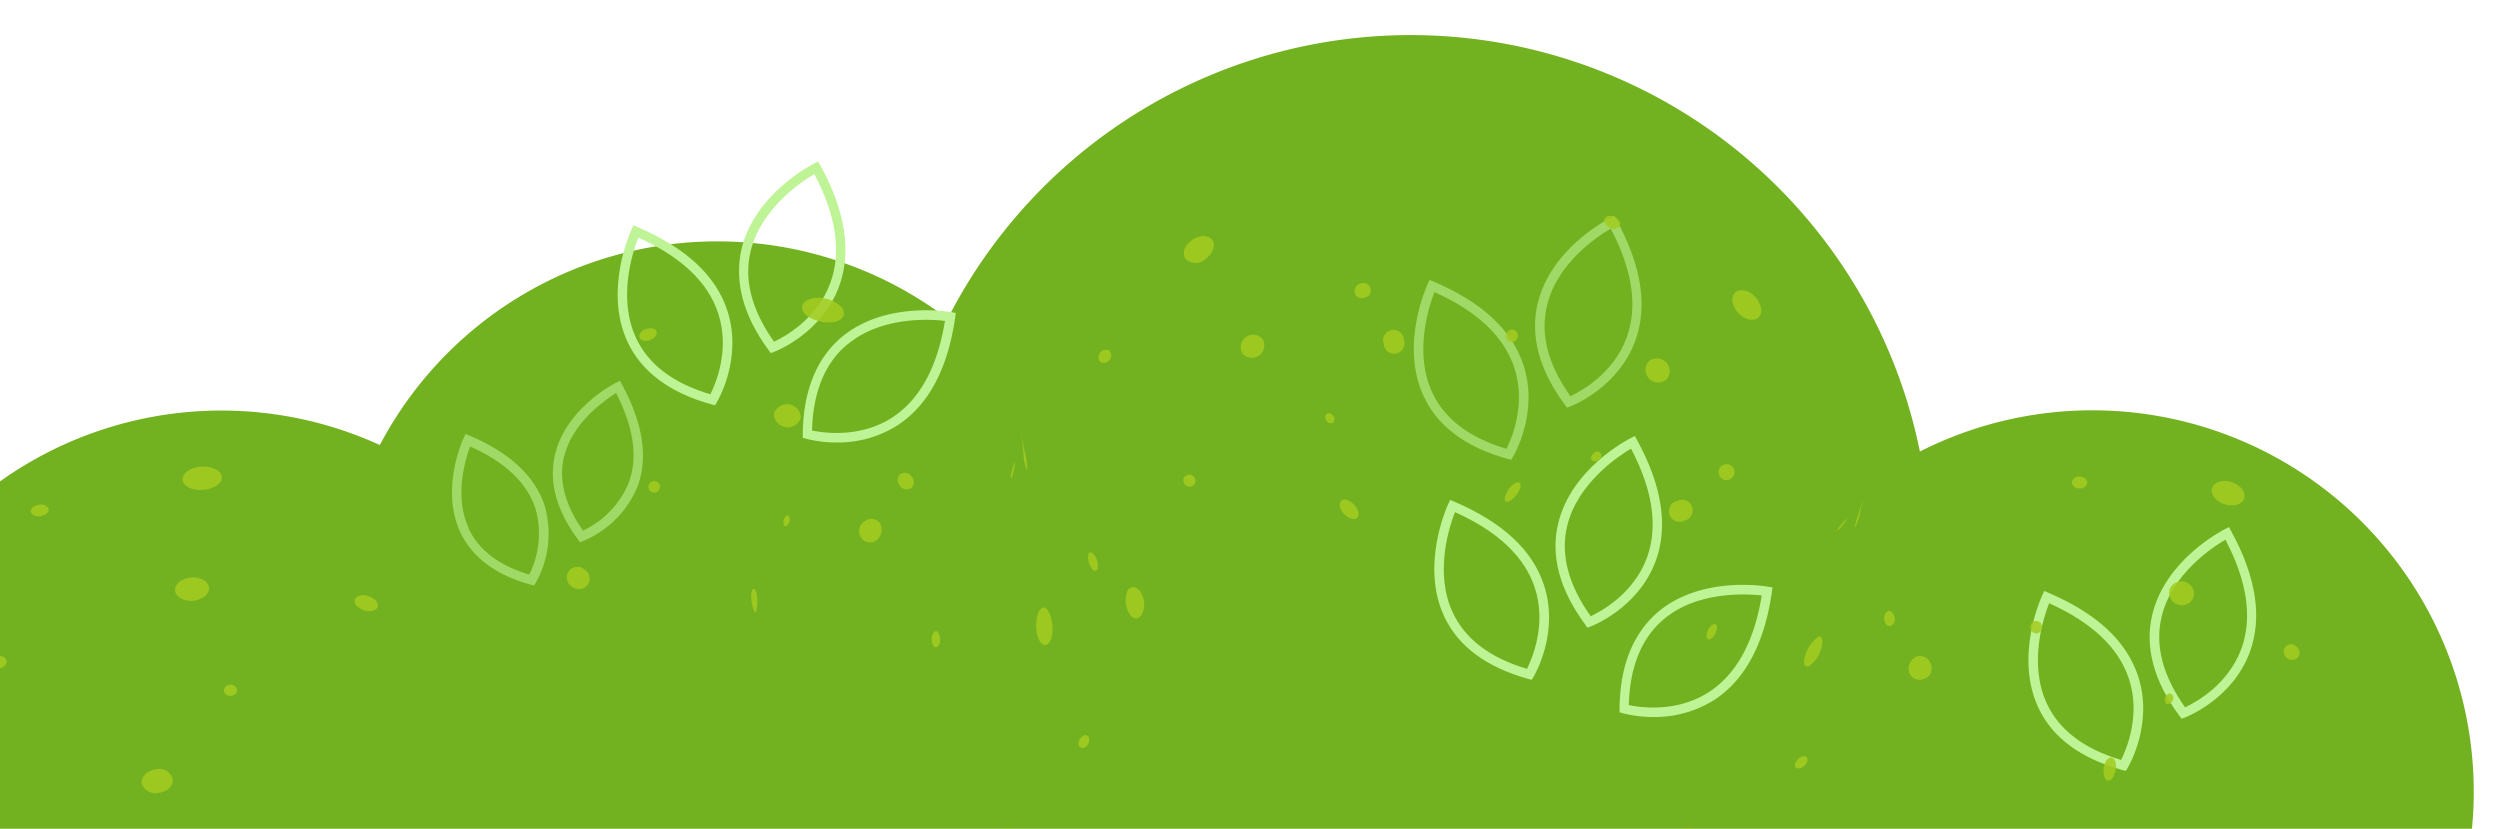<svg viewBox="0 0 362 120" xmlns="http://www.w3.org/2000/svg" xmlns:xlink="http://www.w3.org/1999/xlink"><clipPath id="a"><path d="m0 0h362v120h-362z"/></clipPath><g clip-path="url(#a)"><path d="m-1 70.44a55.21 55.21 0 0 1 56-6 55.23 55.23 0 0 1 82.22-18.28 75.24 75.24 0 0 1 140.78 19.22 55.23 55.23 0 0 1 79.9 55h-358.9z" fill="#72b220"/><g fill="#bef495"><path d="m307.29 111.49c-6.05-1.67-10.15-4.72-12.16-9.07-3.43-7.44.43-15.89.6-16.25l.28-.59.6.25c7 3 11.33 7 13 12.12 2.23 6.87-1.37 13-1.53 13.24l-.26.44zm-10.92-9.64c1.78 3.85 5.4 6.6 10.77 8.19.74-1.49 2.86-6.42 1.15-11.69-1.47-4.53-5.37-8.22-11.58-11-.8 2.03-3.01 8.73-.34 14.5z"/><path d="m315.59 103.66c-3.73-5-5.06-10-3.94-14.65 1.9-8 10.17-12.21 10.52-12.39l.58-.3.32.58c3.64 6.64 4.54 12.54 2.7 17.54-2.51 6.78-9.12 9.35-9.4 9.46l-.48.18zm-2.59-14.33c-1 4.13.17 8.53 3.4 13.09 1.51-.7 6.23-3.26 8.14-8.46 1.64-4.47.87-9.79-2.3-15.81-1.91 1.1-7.8 5-9.24 11.18z"/><g opacity=".6"><path d="m218.3 66.44c-6.06-1.67-10.15-4.72-12.16-9.08-3.44-7.43.43-15.88.59-16.24l.28-.59.6.25c7 3 11.33 7 13 12.12 2.22 6.87-1.38 13-1.53 13.24l-.27.44zm-10.93-9.64c1.78 3.85 5.4 6.6 10.77 8.19.75-1.49 2.87-6.42 1.15-11.69-1.47-4.53-5.37-8.22-11.58-11-.79 2.03-3.01 8.7-.34 14.5z"/><path d="m226.59 58.61c-3.73-5.06-5.05-10-3.94-14.65 1.9-8 10.17-12.22 10.52-12.39l.59-.3.31.58c3.64 6.64 4.55 12.54 2.7 17.54-2.5 6.78-9.11 9.35-9.39 9.46l-.49.18zm-2.59-14.33c-1 4.13.16 8.53 3.39 13.09 1.51-.7 6.23-3.26 8.14-8.46 1.65-4.47.87-9.79-2.29-15.81-1.91 1.1-7.8 4.99-9.24 11.18z"/></g><g opacity=".6"><path d="m76.83 84.65c-5.08-1.39-8.5-4-10.19-7.61-2.88-6.23.36-13.31.5-13.61l.27-.59.61.25c5.82 2.48 9.47 5.9 10.85 10.15a14.52 14.52 0 0 1 -1.28 11.11l-.27.44zm-9-8.17c1.46 3.15 4.42 5.41 8.8 6.72a13.22 13.22 0 0 0 .91-9.55c-1.21-3.71-4.39-6.75-9.47-9-.64 1.76-2.36 7.17-.2 11.83z"/><path d="m83.67 78.1c-3.12-4.24-4.23-8.37-3.3-12.29 1.6-6.68 8.52-10.23 8.81-10.38l.59-.3.31.58c3 5.55 3.8 10.49 2.25 14.69a14.49 14.49 0 0 1 -7.88 7.93l-.48.18zm-2-12c-.81 3.38.12 7 2.75 10.73a13.26 13.26 0 0 0 6.63-6.94c1.34-3.66.72-8-1.85-13-1.63 1.11-6.31 4.23-7.51 9.24z"/></g><path d="m221.26 98.3c-6-1.67-10.15-4.72-12.16-9.08-3.43-7.43.44-15.88.6-16.24l.28-.59.6.25c7 3 11.33 7 13 12.12 2.23 6.87-1.37 13-1.53 13.24l-.26.44zm-10.92-9.64c1.78 3.85 5.4 6.6 10.77 8.19.74-1.49 2.86-6.42 1.15-11.69-1.47-4.53-5.37-8.23-11.58-11-.8 2.03-3.01 8.73-.34 14.5z"/><path d="m229.56 90.47c-3.73-5.06-5.06-10-3.94-14.65 1.9-8 10.17-12.22 10.52-12.39l.58-.3.32.58c3.64 6.63 4.54 12.54 2.7 17.54-2.51 6.78-9.12 9.35-9.4 9.46l-.48.18zm-2.63-14.33c-1 4.13.16 8.53 3.4 13.09 1.51-.7 6.23-3.26 8.14-8.46 1.64-4.47.87-9.79-2.3-15.81-1.87 1.1-7.76 5.04-9.24 11.18z"/><path d="m235 103.28-.49-.14v-.52c.06-6.28 2-11 5.66-14.08 6.31-5.22 15.47-3.65 15.85-3.58l.65.11-.1.65c-1.08 7.49-3.9 12.76-8.38 15.65a16.13 16.13 0 0 1 -8.76 2.45 17.25 17.25 0 0 1 -4.43-.54zm6-13.69c-3.27 2.71-5 6.91-5.15 12.51 1.62.34 6.93 1.12 11.59-1.88 4-2.59 6.57-7.3 7.66-14-2.1-.22-9.2-.69-14.1 3.37z"/><path d="m103 58.55c-6-1.67-10.13-4.72-12.15-9.08-3.43-7.44.44-15.89.6-16.24l.28-.6.6.26c7 3 11.33 7 13 12.11 2.22 6.88-1.38 13-1.53 13.24l-.27.44zm-10.92-9.65c1.78 3.86 5.41 6.61 10.78 8.19.75-1.48 2.87-6.41 1.15-11.68-1.47-4.53-5.37-8.23-11.58-11-.8 2.02-3.02 8.71-.35 14.49z"/><path d="m111.31 50.72c-3.73-5.06-5-10-3.94-14.65 1.9-8 10.17-12.22 10.52-12.4l.59-.29.31.57c3.64 6.64 4.55 12.54 2.7 17.55-2.51 6.78-9.12 9.35-9.4 9.45l-.48.18zm-2.62-14.33c-1 4.12.16 8.53 3.39 13.09 1.51-.71 6.23-3.27 8.14-8.47 1.65-4.46.87-9.78-2.3-15.8-1.87 1.1-7.76 4.99-9.23 11.18z"/><path d="m116.73 63.53-.49-.15v-.51c.06-6.28 2-11 5.66-14.08 6.31-5.23 15.47-3.65 15.86-3.59l.64.12-.09.65c-1.08 7.49-3.91 12.75-8.39 15.64a16.06 16.06 0 0 1 -8.76 2.46 17.34 17.34 0 0 1 -4.43-.54zm6-13.69c-3.27 2.7-5 6.91-5.15 12.5 1.63.34 6.94 1.13 11.59-1.87 4-2.59 6.57-7.3 7.66-14-2.13-.27-9.18-.69-14.07 3.37z"/></g><g fill="#a2cc21" opacity=".86"><path d="m320.3 70.7c-.26.9.55 1.91 1.79 2.31s2.51.09 2.85-.78-.46-2-1.79-2.43-2.6 0-2.85.9z"/><path d="m314.12 85.49a1.83 1.83 0 0 0 3.5 1 1.82 1.82 0 0 0 -3.5-1z"/><path d="m313.52 101c-.14.41 0 .83.27.93s.65-.13.82-.53a.7.7 0 0 0 -.26-.95c-.35-.13-.68.12-.83.55z"/><path d="m300 69.86a1 1 0 0 0 1.12.86 1 1 0 0 0 1.12-.85c0-.47-.49-.86-1.12-.86a1 1 0 0 0 -1.12.85z"/><path d="m304.61 111.24c-.11.92.16 1.74.61 1.8s.93-.59 1.12-1.52-.06-1.75-.59-1.83-1.03.62-1.14 1.55z"/><path d="m276.42 97.29a1.61 1.61 0 0 0 2.23 1 1.87 1.87 0 0 0 .35-.16 1.12 1.12 0 0 0 .24-.19 1.54 1.54 0 0 0 .35-.51 1.81 1.81 0 0 0 0-1.28 1.63 1.63 0 0 0 -2.07-1.07 1.9 1.9 0 0 0 -1.1 2.21z"/><path d="m330.92 93.65a1.2 1.2 0 0 0 1.81 1.56 1.1 1.1 0 0 0 -.2-1.59 1.12 1.12 0 0 0 -1.61.03z"/><path d="m294 90.92a.89.89 0 0 0 .94.8.88.88 0 0 0 .74-1 .86.86 0 0 0 -.94-.8.87.87 0 0 0 -.74 1z"/><path d="m269.12 74.33c-.39 1.18-.61 2.1-.48 2a7.06 7.06 0 0 0 .69-2.14c.12-.51.23-1 .33-1.43l.15-.6c-.06.21-.13.41-.19.62z"/><path d="m261.46 94.74c-.45 1.21-.24 2 .46 1.72a4.32 4.32 0 0 0 1.81-2.62c.31-1.15.13-1.87-.43-1.64a5 5 0 0 0 -1.84 2.54z"/><path d="m259.94 110.6c-.12.47.18.76.68.65a1.53 1.53 0 0 0 1.09-1.08c.1-.48-.2-.78-.68-.65a1.66 1.66 0 0 0 -1.09 1.08z"/><path d="m266.7 75.87a3.3 3.3 0 0 0 -.71 1c0 .08.39-.28.79-.8a6 6 0 0 0 .7-1 4 4 0 0 0 -.78.8z"/><path d="m242.89 120.57a1.4 1.4 0 0 0 .11 1.43 3 3 0 0 0 1.47 1.24c1.35.56 2.72.19 3.1-.69s-.31-1.88-1.58-2.37a4.16 4.16 0 0 0 -1.85-.29 1.58 1.58 0 0 0 -1.25.68z"/><path d="m242.84 72.55a1.52 1.52 0 1 0 1 2.85 1.53 1.53 0 1 0 -1-2.85z"/><path d="m272.87 89.83c.09.6.52.94.95.78a1.09 1.09 0 0 0 .49-1.33c-.16-.57-.58-.93-.95-.79a1.23 1.23 0 0 0 -.49 1.34z"/><path d="m247.8 90.6a2 2 0 0 0 -.7 1.55c.05.49.43.58.83.2a2.24 2.24 0 0 0 .69-1.54c-.02-.48-.38-.57-.82-.21z"/><path d="m251.21 42.39c-.66.68-.39 2 .48 2.93s2.18 1.29 2.9.69.54-1.95-.41-3-2.32-1.28-2.97-.62z"/><path d="m238.68 52.38a1.85 1.85 0 0 0 2.6 2.6 1.84 1.84 0 0 0 -2.6-2.6z"/><path d="m230.71 65.68c-.32.3-.42.72-.21.94a.68.68 0 0 0 1-.06.61.61 0 1 0 -.75-.88z"/><path d="m232.33 31.69c-.19.43.15 1 .75 1.27a1.11 1.11 0 0 0 1.46-.25c.21-.43-.12-1-.74-1.3s-1.28-.15-1.47.28z"/><path d="m218.44 70.86c-.52.78-.69 1.55-.43 1.76s1-.21 1.56-.94.8-1.51.46-1.78-1.03.19-1.59.96z"/><path d="m200.37 49.81a1.5 1.5 0 1 0 2.92-.57 1.51 1.51 0 1 0 -2.92.57z"/><path d="m249.55 67.31a1.15 1.15 0 0 0 .92 2.11 1.15 1.15 0 0 0 -.92-2.11z"/><path d="m218.1 48.46a.84.84 0 1 0 1.62.46.85.85 0 1 0 -1.62-.46z"/><path d="m171.7 37.51a2.1 2.1 0 0 0 2.86 0c1-.74 1.52-1.93 1-2.72s-1.87-.83-3 0-1.43 1.98-.86 2.72z"/><path d="m179.93 51.23a1.81 1.81 0 0 0 2.87-2.18 1.81 1.81 0 0 0 -2.87 2.18z"/><path d="m192.07 60.9a.74.74 0 0 0 .93.34.72.72 0 0 0 .06-1 .71.71 0 0 0 -.93-.34.69.69 0 0 0 -.06 1z"/><path d="m159.33 52.4a1 1 0 0 0 1.31-.27 1 1 0 0 0 0-1.34 1 1 0 0 0 -1.32.26 1 1 0 0 0 .01 1.35z"/><path d="m194.67 74.47c.67.65 1.51.88 1.88.5a.84.84 0 0 0 .14-.8 2.59 2.59 0 0 0 -.6-1.07c-.62-.68-1.47-1-1.88-.58s-.21 1.29.46 1.95z"/><path d="m163.52 88.84c.55.93 1.39 1 1.87 0a3.27 3.27 0 0 0 -.29-3.2c-.64-.83-1.48-.83-1.88 0a3.79 3.79 0 0 0 .3 3.2z"/><path d="m196.16 42.44a1.1 1.1 0 0 0 1.4.68 1.08 1.08 0 1 0 -.56-2.07 1.16 1.16 0 0 0 -.84 1.39z"/><path d="m171.76 70.31a.86.86 0 0 0 1.21-.2.89.89 0 0 0 -.26-1.21.87.87 0 0 0 -1.23.19.89.89 0 0 0 .28 1.22z"/><path d="m148.2 65.64a7 7 0 0 0 .53 2.56 8.6 8.6 0 0 0 -.33-2.69c-.14-.63-.26-1.21-.38-1.79-.05-.25-.09-.49-.14-.75 0 .27.07.52.1.78.07.6.14 1.25.22 1.89z"/><path d="m150.06 91.05a3.93 3.93 0 0 0 .51 1.81c.27.43.63.64 1 .48.69-.29 1-1.79.76-3.23s-.85-2.34-1.41-2.11a1.66 1.66 0 0 0 -.66 1 5.68 5.68 0 0 0 -.2 2.05z"/><path d="m156.18 107.82a.6.6 0 0 0 .95.38 1.3 1.3 0 0 0 .58-1.28.55.55 0 0 0 -.91-.33 1.28 1.28 0 0 0 -.62 1.23z"/><path d="m146.58 68a3.58 3.58 0 0 0 -.2 1.32c.06.06.24-.46.39-1.15a6 6 0 0 0 .19-1.32 5.13 5.13 0 0 0 -.38 1.15z"/><path d="m143.7 121.32a1.64 1.64 0 0 0 .65 1.32 3.36 3.36 0 0 0 1.78.69c1.44.09 2.6-.66 2.58-1.6s-1.13-1.7-2.48-1.79a2.94 2.94 0 0 0 -1.74.29 1.37 1.37 0 0 0 -.79 1.09z"/><path d="m125.19 75.49a1.62 1.62 0 0 0 -.63 2.11 1.56 1.56 0 0 0 2.31.67 1.94 1.94 0 0 0 .56-2.47 1.53 1.53 0 0 0 -2.24-.31z"/><path d="m157.91 82c.33.65.76.83 1 .42a2.31 2.31 0 0 0 -.31-1.83c-.37-.59-.79-.77-1-.41a2.6 2.6 0 0 0 .31 1.82z"/><path d="m135.06 91.81a1.92 1.92 0 0 0 .07 1.66c.28.41.68.32.88-.19a2.06 2.06 0 0 0 -.12-1.64c-.23-.41-.61-.33-.83.17z"/><path d="m116.15 44.39c-.11.94 1.06 1.83 2.66 2.17s3.12 0 3.37-.94a1.42 1.42 0 0 0 -.59-1.39 4.43 4.43 0 0 0 -2.1-1c-1.75-.36-3.22.24-3.34 1.16z"/><path d="m112.06 59.94a2 2 0 0 0 3.91.53 2 2 0 0 0 -3.91-.53z"/><path d="m113.47 75.3c-.1.43 0 .82.22.87s.48-.22.62-.64 0-.81-.2-.88-.54.23-.64.65z"/><path d="m92.59 48.87c.16.44.83.61 1.5.38s1.1-.75 1-1.2-.81-.65-1.51-.42-1.15.8-.99 1.24z"/><path d="m108.81 87c.13.91.39 1.66.57 1.64s.28-.78.27-1.71-.23-1.68-.52-1.67-.45.83-.32 1.74z"/><path d="m82.93 85a1.53 1.53 0 1 0 1.68-2.55 1.54 1.54 0 1 0 -1.68 2.55z"/><path d="m130.32 68.68a1.2 1.2 0 0 0 0 1.66 1.19 1.19 0 0 0 1.6.36 1.17 1.17 0 0 0 .08-1.7 1.2 1.2 0 0 0 -1.68-.32z"/><path d="m94 70.91a.83.83 0 1 0 1.44-.83.83.83 0 1 0 -1.44.83z"/><path d="m26.43 69.47c.1.93 1.35 1.57 2.92 1.47s2.83-.9 2.78-1.84-1.42-1.65-3-1.54-2.77.98-2.7 1.91z"/><path d="m25.35 85.53c.1.93 1.26 1.58 2.59 1.46s2.39-.94 2.33-1.87-1.27-1.63-2.62-1.51-2.4.99-2.3 1.92z"/><path d="m32.4 100a.91.91 0 0 0 1 .75.9.9 0 0 0 .94-.82.88.88 0 0 0 -1-.76.89.89 0 0 0 -.94.83z"/><path d="m4.48 74.1c.07.47.7.75 1.41.64s1.22-.57 1.15-1-.69-.77-1.41-.66-1.23.55-1.15 1.02z"/><path d="m20.52 113.41a2.07 2.07 0 0 0 2.48 1.39c1.23-.16 2.12-1 2-2a2 2 0 0 0 -2.44-1.4c-1.23.19-2.16 1.08-2.04 2.01z"/><path d="m51.35 86.83c-.15.56.44 1.24 1.32 1.53s1.76.12 2-.44-.35-1.31-1.29-1.6-1.87-.08-2.03.51z"/><path d="m-1.48 96.16a1.13 1.13 0 0 0 1.42.62c.67-.14 1.13-.65 1-1.14s-.7-.77-1.38-.64-1.14.67-1.04 1.16z"/></g></g></svg>